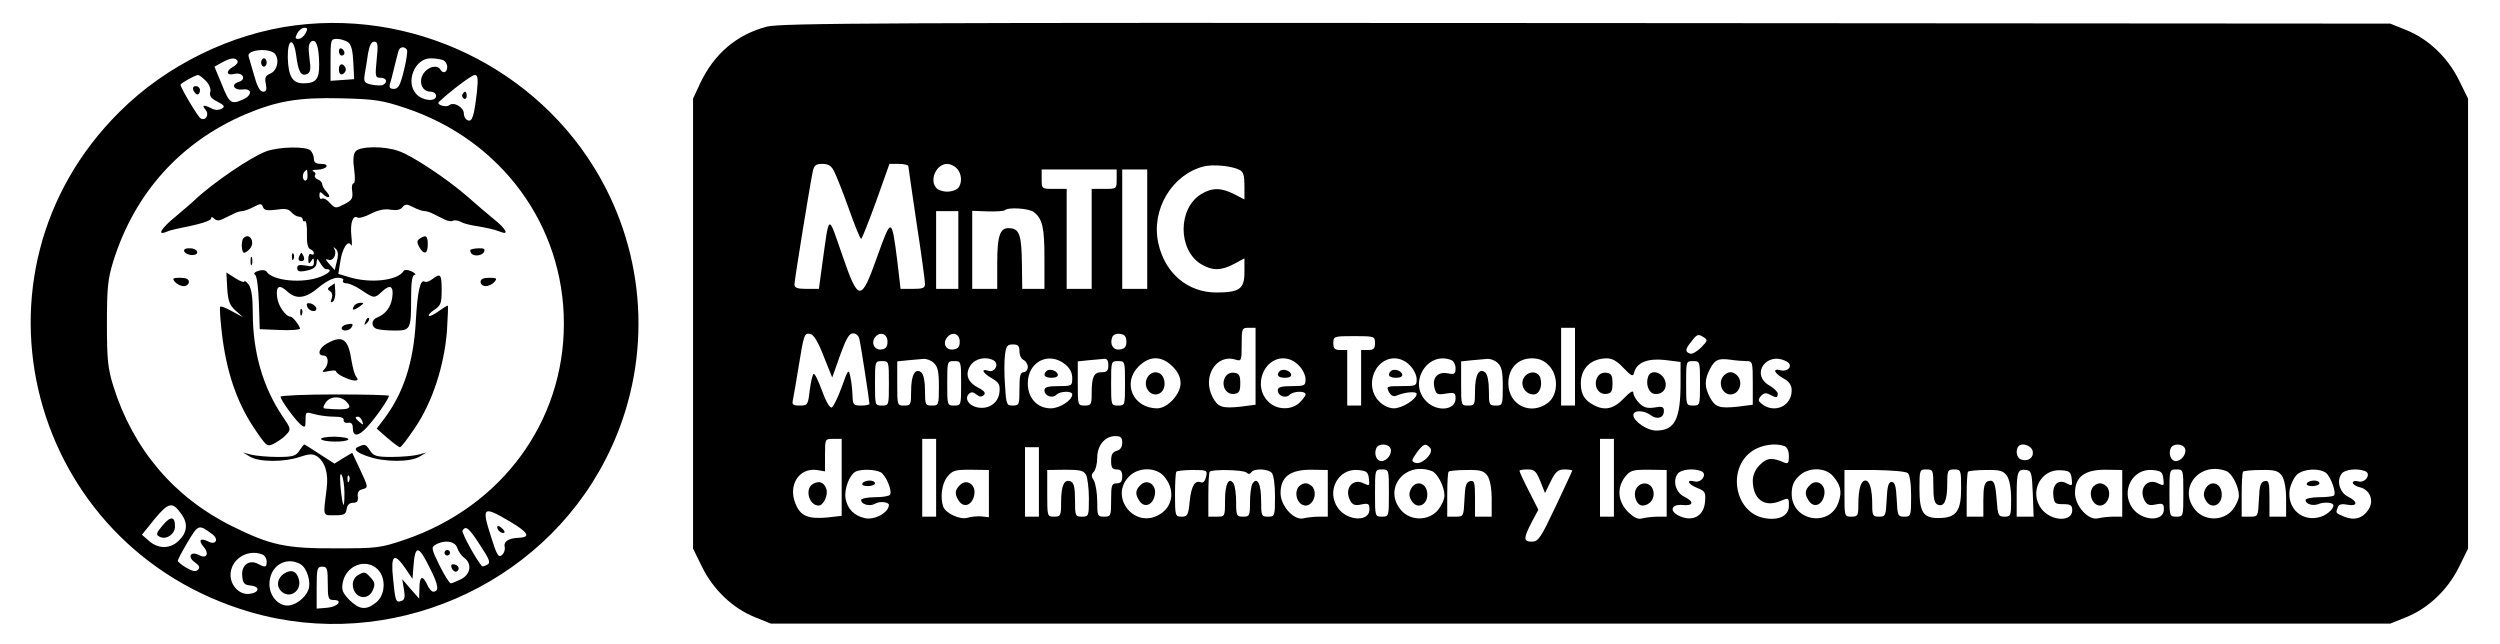 <?xml version="1.0" standalone="no"?>
<!DOCTYPE svg PUBLIC "-//W3C//DTD SVG 20010904//EN"
 "http://www.w3.org/TR/2001/REC-SVG-20010904/DTD/svg10.dtd">
<svg version="1.0" xmlns="http://www.w3.org/2000/svg"
 width="900pt" height="232pt" viewBox="0 0 900 232"
 preserveAspectRatio="xMidYMid meet">

<g transform="translate(0,232) scale(0.1,-0.1)"
fill="#000000" stroke="none">
<path d="M1065 2229 c-232 -29 -467 -144 -635 -312 -587 -583 -328 -1569 473
-1801 497 -144 1041 90 1277 550 158 307 158 671 0 978 -208 405 -659 642
-1115 585z m35 -29 c-6 -11 -17 -20 -26 -20 -12 0 -12 4 -4 20 6 11 17 20 26
20 12 0 12 -4 4 -20z m49 -110 c1 -54 -11 -70 -56 -70 -40 0 -55 24 -57 93 -1
68 21 75 30 9 8 -60 17 -77 38 -69 14 6 16 16 10 58 -5 38 -3 53 7 60 17 10
27 -17 28 -81z m104 78 c12 -9 17 -31 19 -73 l3 -60 -42 -3 -43 -3 0 75 c0 73
1 76 23 76 13 0 31 -6 40 -12z m103 -63 c-6 -61 -5 -65 14 -65 21 0 27 -15 10
-25 -6 -4 -24 -3 -41 0 -28 6 -30 10 -26 38 3 18 9 51 12 75 5 28 12 42 22 42
13 0 15 -10 9 -65z m109 36 c3 -6 -2 -39 -11 -75 -13 -53 -20 -66 -36 -66 -14
0 -18 5 -14 18 3 9 10 37 16 62 6 25 13 51 15 58 5 14 21 16 30 3z m-475 -15
c17 -22 8 -60 -17 -71 -17 -7 -21 -15 -16 -37 4 -21 2 -28 -10 -28 -11 0 -21
18 -32 58 -9 31 -18 62 -20 69 -8 24 75 32 95 9z m-135 -25 c3 -6 -4 -15 -15
-21 -28 -15 -26 -34 4 -26 30 7 45 -20 15 -29 -29 -9 -17 -31 15 -27 34 4 35
-21 1 -36 -42 -19 -49 -15 -76 53 l-27 65 27 15 c31 17 48 19 56 6z m739 3 c9
-3 16 -15 16 -25 0 -20 -15 -26 -25 -9 -11 18 -44 10 -60 -14 -20 -30 -6 -66
25 -66 11 0 20 -7 20 -15 0 -22 -46 -19 -70 5 -42 42 -8 130 50 130 16 0 35
-3 44 -6z m-853 -75 c12 -12 19 -29 16 -40 -4 -14 3 -24 26 -35 26 -14 28 -18
14 -26 -11 -5 -24 -5 -36 2 -28 14 -36 12 -21 -5 15 -18 0 -42 -18 -31 -10 6
-72 110 -72 121 0 5 51 34 63 35 4 0 16 -9 28 -21z m976 -39 c-10 -88 -17
-110 -33 -103 -8 3 -14 13 -14 24 0 23 -37 44 -53 30 -12 -9 -47 2 -37 12 39
37 118 97 129 97 11 0 13 -12 8 -60z m-257 -59 c345 -115 570 -422 570 -776 0
-354 -224 -658 -570 -777 -91 -31 -102 -32 -250 -32 -181 -1 -236 11 -375 80
-208 103 -356 277 -427 504 -20 65 -23 96 -23 225 0 129 3 160 23 225 77 245
241 427 472 527 118 50 195 63 350 59 120 -3 146 -7 230 -35z m-806 -1463 c23
-32 20 -65 -9 -93 -31 -32 -75 -32 -109 -2 l-25 22 46 57 c51 61 64 63 97 16z
m1181 -25 c66 -39 77 -57 34 -59 -37 -1 -57 -13 -52 -33 2 -9 -2 -23 -10 -29
-12 -11 -19 0 -39 65 -35 109 -30 113 67 56z m-1071 -46 c26 -19 12 -41 -15
-26 -27 14 -36 4 -17 -18 22 -25 13 -46 -14 -32 -31 17 -45 -5 -17 -25 17 -12
20 -19 12 -27 -8 -8 -19 -6 -42 7 -17 10 -31 22 -31 25 0 4 16 35 36 68 38 64
40 64 88 28z m964 -39 c35 -53 39 -64 26 -71 -9 -5 -17 -7 -19 -5 -22 25 -74
121 -70 128 12 19 23 10 63 -52z m-82 -10 c4 -13 15 -29 25 -36 29 -21 24 -59
-11 -77 -16 -8 -33 -15 -37 -15 -5 0 -23 29 -41 65 -29 59 -30 65 -14 74 32
19 70 13 78 -11z m-98 -74 c31 -61 34 -84 11 -84 -5 0 -15 11 -21 25 -16 36
-28 31 -28 -12 l-1 -38 -31 35 -30 35 6 -36 c5 -28 3 -38 -8 -42 -21 -8 -23
-2 -31 81 -9 85 4 95 45 35 l25 -37 3 40 c6 84 18 84 60 -2z m-604 50 c9 -3
16 -15 16 -25 0 -22 -4 -23 -31 -9 -32 17 -61 -5 -57 -43 2 -27 8 -33 31 -35
35 -4 31 -26 -6 -30 -34 -4 -67 29 -67 68 0 56 60 95 114 74z m136 -34 c25
-13 41 -65 30 -94 -11 -29 -47 -56 -75 -56 -35 0 -65 36 -65 77 0 64 57 101
110 73z m280 -20 c31 -31 27 -93 -6 -119 -36 -29 -60 -26 -96 9 -25 26 -29 36
-24 63 12 62 84 89 126 47z m-180 -50 c0 -54 2 -60 21 -60 36 0 15 -25 -24
-28 l-37 -3 0 75 c0 69 2 76 20 76 18 0 20 -7 20 -60z"/>
<path d="M1220 2136 c0 -9 5 -16 10 -16 6 0 10 4 10 9 0 6 -4 13 -10 16 -5 3
-10 -1 -10 -9z"/>
<path d="M1220 2070 c0 -13 5 -20 13 -17 6 2 12 10 12 17 0 7 -6 15 -12 18 -8
2 -13 -5 -13 -18z"/>
<path d="M940 2095 c0 -8 5 -15 10 -15 6 0 10 7 10 15 0 8 -4 15 -10 15 -5 0
-10 -7 -10 -15z"/>
<path d="M696 1995 c4 -8 10 -15 15 -15 5 0 9 7 9 15 0 8 -7 15 -15 15 -9 0
-12 -6 -9 -15z"/>
<path d="M1665 1981 c-3 -5 -1 -12 5 -16 5 -3 10 1 10 9 0 18 -6 21 -15 7z"/>
<path d="M958 1775 c-55 -20 -195 -116 -257 -175 -9 -9 -40 -35 -68 -59 -52
-42 -69 -70 -35 -56 9 4 26 9 37 11 87 17 125 29 125 38 0 6 4 6 11 -1 8 -8
18 -8 30 -2 11 5 28 14 39 19 11 6 25 10 32 10 7 0 26 7 41 15 25 13 29 13 34
-1 4 -11 15 -13 47 -9 32 5 45 3 55 -9 8 -9 20 -16 27 -16 8 0 14 -5 14 -11 0
-5 4 -8 8 -5 4 3 8 -18 7 -46 -1 -33 3 -52 12 -55 7 -3 13 -9 13 -15 0 -5 -4
-6 -10 -3 -6 3 -10 -4 -10 -17 0 -18 2 -20 10 -8 8 13 10 12 10 -4 0 -15 -5
-17 -30 -12 -23 4 -30 2 -30 -9 0 -11 7 -14 25 -11 34 6 45 14 45 34 1 13 3
12 13 -5 7 -12 16 -22 20 -22 24 1 16 -13 -16 -26 -64 -27 -176 -17 -198 18
-4 5 -17 6 -29 2 -13 -4 -18 -10 -12 -14 7 -4 12 -47 14 -101 l3 -95 73 -3
c39 -2 72 1 72 5 -1 11 -26 43 -34 43 -17 0 -44 38 -48 68 -6 42 7 50 36 23
32 -30 66 -26 113 14 25 21 52 35 68 35 15 0 24 -4 20 -10 -3 -5 2 -10 12 -10
10 0 35 -11 55 -25 45 -30 46 -30 74 -4 29 27 42 19 36 -23 -5 -34 -24 -59
-54 -71 -22 -8 -23 -33 -2 -41 9 -3 37 -6 64 -6 58 0 60 3 60 116 0 60 4 84
13 85 6 0 2 5 -11 12 -16 7 -26 7 -30 0 -22 -33 -118 -44 -194 -21 l-40 12 7
44 c7 49 29 81 39 59 3 -6 4 8 1 33 -5 46 5 77 22 67 6 -4 28 3 49 14 26 13
49 18 70 14 21 -3 35 -1 43 9 10 12 16 12 39 0 15 -8 33 -14 40 -14 7 0 21 -4
32 -10 11 -5 29 -15 40 -20 12 -6 25 -8 30 -5 5 3 18 2 27 -3 10 -6 34 -12 53
-15 43 -7 70 -13 93 -22 31 -13 18 12 -25 46 -23 19 -67 56 -97 83 -73 63
-196 145 -245 162 -52 19 -140 18 -156 -1 -8 -10 -10 -31 -5 -65 4 -29 3 -50
-2 -50 -5 0 -8 -13 -5 -29 3 -25 -1 -32 -28 -46 -31 -16 -33 -16 -52 4 -10 12
-23 19 -29 16 -5 -4 -9 2 -9 11 0 14 3 15 12 6 19 -19 33 -14 15 6 -10 10 -17
23 -17 29 0 6 -7 14 -16 17 -8 3 -13 10 -10 15 4 5 0 12 -6 14 -7 3 -1 6 14 6
35 1 48 21 14 21 -18 0 -26 5 -26 18 0 10 -5 23 -12 30 -16 16 -114 14 -160
-3z m149 -85 c1 -11 -2 -20 -8 -20 -10 0 -12 23 -2 33 9 9 9 10 10 -13z m106
-309 l-8 -33 -20 22 c-14 16 -15 19 -3 15 17 -7 32 20 22 38 -5 9 -4 9 5 1 8
-8 10 -21 4 -43z"/>
<path d="M877 1463 c-10 -9 -8 -53 2 -53 5 0 14 7 21 15 20 24 -2 59 -23 38z"/>
<path d="M1511 1461 c-10 -7 -11 -13 -2 -30 17 -30 31 -26 31 9 0 31 -6 36
-29 21z"/>
<path d="M663 1416 c5 -16 47 -20 47 -4 0 7 -11 14 -25 14 -16 1 -24 -3 -22
-10z"/>
<path d="M1694 1421 c-2 -2 -1 -8 2 -12 8 -14 41 -10 47 5 4 10 -2 13 -20 12
-13 0 -26 -3 -29 -5z"/>
<path d="M1051 1394 c0 -11 3 -14 6 -6 3 7 2 16 -1 19 -3 4 -6 -2 -5 -13z"/>
<path d="M1076 1395 c-3 -9 0 -15 9 -15 9 0 12 6 9 15 -4 8 -7 15 -9 15 -2 0
-5 -7 -9 -15z"/>
<path d="M902 1380 c0 -14 2 -19 5 -12 2 6 2 18 0 25 -3 6 -5 1 -5 -13z"/>
<path d="M818 1282 c3 -47 9 -61 30 -80 l27 -24 -39 21 c-21 12 -41 20 -43 17
-3 -3 0 -47 6 -98 16 -134 52 -241 111 -332 51 -76 51 -76 78 -62 15 8 35 22
44 33 16 17 15 21 -14 63 -71 105 -108 231 -108 374 0 57 -5 88 -15 102 -8 10
-15 15 -15 11 0 -5 -15 0 -32 11 l-33 21 3 -57z"/>
<path d="M1556 1315 c-10 -8 -23 -12 -27 -9 -16 10 -26 -34 -32 -141 -8 -149
-44 -260 -115 -354 l-26 -34 39 -34 c21 -18 41 -33 45 -33 4 0 28 31 54 70 62
91 105 222 115 348 3 50 5 92 3 92 -2 0 -17 -9 -34 -21 -16 -12 -32 -19 -34
-16 -3 3 6 13 20 22 23 15 26 24 26 71 0 57 -4 62 -34 39z"/>
<path d="M630 1305 c7 -8 21 -15 31 -15 11 0 19 7 19 15 0 10 -10 15 -31 15
-27 0 -30 -2 -19 -15z"/>
<path d="M1730 1305 c0 -8 8 -15 19 -15 10 0 24 7 31 15 11 13 8 15 -19 15
-21 0 -31 -5 -31 -15z"/>
<path d="M1190 1290 c-12 -8 -12 -12 -2 -18 8 -5 10 -16 6 -27 -5 -12 -4 -16
4 -11 6 4 10 20 9 36 -1 17 -2 30 -2 30 0 0 -7 -5 -15 -10z"/>
<path d="M1106 1216 c7 -19 38 -22 32 -3 -3 6 -12 13 -21 15 -12 2 -15 -1 -11
-12z"/>
<path d="M1275 1219 c-11 -17 -2 -18 19 -3 17 12 17 14 4 14 -9 0 -20 -5 -23
-11z"/>
<path d="M1081 1194 c0 -11 3 -14 6 -6 3 7 2 16 -1 19 -3 4 -6 -2 -5 -13z"/>
<path d="M1316 1163 c-6 -14 -5 -15 5 -6 7 7 10 15 7 18 -3 3 -9 -2 -12 -12z"/>
<path d="M1248 1152 c-10 -2 -18 -8 -18 -13 0 -13 27 -11 35 2 9 13 4 16 -17
11z"/>
<path d="M1178 1084 c-30 -16 -38 -44 -13 -44 18 0 20 -31 3 -49 -11 -11 -8
-12 15 -7 15 3 27 3 27 -1 0 -10 49 -33 68 -33 10 0 12 4 5 13 -6 6 -13 32
-17 56 -12 81 -32 96 -88 65z"/>
<path d="M1010 892 c0 -12 52 -83 73 -101 15 -12 17 -10 17 17 0 30 1 30 32
21 18 -5 50 -9 70 -9 25 0 37 -4 35 -12 -1 -7 6 -12 16 -10 11 2 17 -4 17 -17
0 -34 19 -34 51 1 30 32 79 102 79 113 0 3 -88 5 -195 5 -107 0 -195 -4 -195
-8z m236 -17 c27 -27 10 -33 -74 -26 -10 1 -10 5 0 21 15 24 53 26 74 5z m58
-71 c5 -14 4 -15 -9 -4 -17 14 -19 20 -6 20 5 0 12 -7 15 -16z"/>
<path d="M1156 739 c7 -11 91 -12 98 -1 3 5 -19 9 -49 10 -30 0 -52 -4 -49 -9z"/>
<path d="M1078 698 c-13 -20 -24 -23 -79 -23 -35 0 -77 4 -94 8 l-30 8 25 -15
c32 -20 125 -20 179 -1 33 11 46 12 61 3 30 -19 43 -62 36 -116 -13 -104 -15
-97 29 -97 34 0 40 3 43 23 2 14 10 22 23 22 15 0 19 6 17 22 -2 15 3 24 18
27 20 6 20 7 -9 69 l-29 62 -32 -19 -32 -20 -53 34 c-29 19 -54 35 -56 35 -1
0 -9 -10 -17 -22z m162 -152 c0 -65 -6 -56 -14 19 -3 40 -2 55 4 45 5 -8 10
-37 10 -64z m17 42 c-3 -8 -6 -5 -6 6 -1 11 2 17 5 13 3 -3 4 -12 1 -19z"/>
<path d="M1293 713 c-24 -9 -13 -21 34 -37 59 -20 150 -20 183 0 l25 15 -30
-8 c-16 -4 -59 -8 -94 -8 -55 0 -66 3 -79 23 -15 23 -18 24 -39 15z"/>
<path d="M585 428 c-23 -27 -24 -33 -11 -40 23 -13 56 8 56 37 0 37 -16 38
-45 3z"/>
<path d="M1790 422 c0 -12 19 -26 26 -19 2 2 -2 10 -11 17 -9 8 -15 8 -15 2z"/>
<path d="M1600 330 c0 -5 5 -10 10 -10 6 0 10 5 10 10 0 6 -4 10 -10 10 -5 0
-10 -4 -10 -10z"/>
<path d="M1626 275 c4 -9 11 -14 16 -13 15 5 11 23 -6 26 -11 2 -14 -2 -10
-13z"/>
<path d="M1021 254 c-23 -17 -27 -44 -9 -62 30 -30 75 0 64 42 -8 31 -28 38
-55 20z"/>
<path d="M1288 249 c-10 -5 -18 -20 -18 -32 0 -49 53 -64 72 -22 9 21 8 28 -7
45 -21 23 -23 23 -47 9z"/>
<path d="M2760 2224 c-109 -29 -189 -98 -239 -203 l-26 -56 0 -810 0 -810 33
-67 c40 -81 110 -148 190 -180 l57 -23 2915 0 2915 0 57 23 c80 32 150 99 190
180 l33 67 0 810 0 810 -33 67 c-40 81 -110 148 -190 180 l-57 23 -2895 2
c-2525 2 -2902 0 -2950 -13z m243 -521 c8 -16 32 -76 53 -135 21 -60 41 -108
44 -108 3 0 27 61 54 135 l48 135 34 0 c19 0 34 -4 34 -8 0 -4 14 -98 30 -207
17 -109 30 -207 30 -217 0 -15 -8 -18 -44 -18 l-44 0 -12 103 c-20 155 -21
155 -71 16 -60 -169 -68 -168 -128 6 -51 147 -45 150 -71 -37 l-12 -88 -44 0
c-34 0 -44 4 -44 16 0 15 54 348 66 407 5 22 11 27 35 27 21 0 32 -7 42 -27z
m441 11 c19 -18 21 -55 4 -72 -7 -7 -24 -12 -38 -12 -14 0 -31 5 -38 12 -28
28 -2 88 38 88 10 0 26 -7 34 -16z m1019 -6 c13 -6 17 -21 17 -57 l0 -49 -37
19 c-47 24 -80 24 -119 0 -84 -51 -84 -201 0 -252 40 -24 72 -24 119 1 l37 20
0 -50 c0 -60 -18 -73 -101 -73 -103 0 -185 69 -209 177 -27 121 49 248 164
277 34 8 101 2 129 -13z m-443 -33 c0 -35 0 -35 -45 -35 l-45 0 0 -180 0 -180
-45 0 -45 0 0 180 0 180 -45 0 c-45 0 -45 0 -45 35 l0 35 135 0 135 0 0 -35z
m110 -180 l0 -215 -45 0 -45 0 0 215 0 215 45 0 45 0 0 -215z m-409 62 c32
-24 39 -56 39 -166 l0 -111 -40 0 -40 0 -1 83 c-1 106 -8 131 -39 135 -39 6
-50 -21 -50 -125 l0 -93 -45 0 -45 0 0 141 0 140 55 -2 c30 -1 58 1 62 4 11
12 87 7 104 -6z m-271 -137 l0 -140 -40 0 -40 0 0 140 0 140 40 0 40 0 0 -140z
m1070 -419 l0 -138 -54 -7 c-66 -7 -82 -2 -101 35 -38 73 14 157 84 134 20 -6
21 -3 21 54 0 58 1 61 25 61 l25 0 0 -139z m1150 -1 l0 -140 -25 0 -25 0 0
140 0 140 25 0 25 0 0 -140z m-2705 38 l31 -77 28 79 c22 61 33 80 47 80 11 0
21 -9 23 -22 6 -25 36 -222 36 -232 0 -3 -13 -6 -30 -6 -28 0 -30 3 -31 38 -1
20 -4 51 -8 67 -6 28 -8 26 -31 -39 -14 -38 -30 -71 -36 -73 -7 -2 -22 24 -35
61 -13 35 -26 63 -30 60 -4 -2 -10 -29 -14 -59 -6 -53 -8 -55 -36 -55 -25 0
-29 3 -24 23 2 12 12 65 20 117 19 118 21 122 42 118 12 -2 29 -30 48 -80z
m230 52 c0 -18 -6 -26 -21 -28 -26 -4 -40 24 -23 45 18 21 44 11 44 -17z m260
0 c0 -18 -6 -26 -23 -28 -27 -4 -40 22 -22 44 19 22 45 13 45 -16z m600 0 c0
-18 -6 -26 -23 -28 -24 -4 -38 18 -28 44 3 9 15 14 28 12 17 -2 23 -10 23 -28z
m2069 -21 c-15 -15 -33 -25 -40 -22 -19 7 -18 16 7 46 17 23 23 25 39 15 19
-12 19 -13 -6 -39z m-1174 16 c0 -20 -5 -25 -25 -25 l-25 0 0 -100 0 -100 -25
0 -25 0 0 100 0 100 -25 0 c-20 0 -25 5 -25 25 0 24 2 25 75 25 73 0 75 -1 75
-25z m-1280 -30 c0 -14 7 -28 15 -31 8 -4 15 -15 15 -25 0 -10 -7 -19 -15 -19
-12 0 -15 -13 -15 -60 0 -56 -1 -60 -24 -60 -22 0 -24 4 -28 73 -3 39 -3 89 0
110 4 31 8 37 28 37 19 0 24 -5 24 -25z m-308 -42 c14 -13 18 -31 18 -85 0
-66 -1 -68 -25 -68 -24 0 -25 3 -25 54 0 32 -5 58 -13 65 -22 18 -37 -8 -37
-66 0 -50 -1 -53 -25 -53 -25 0 -25 1 -25 79 l0 80 38 4 c20 2 46 4 56 5 11 1
28 -5 38 -15z m216 9 c20 -13 3 -44 -19 -37 -30 10 -22 -8 12 -27 25 -15 30
-23 27 -50 -4 -40 -41 -64 -82 -54 -30 7 -44 32 -28 48 8 8 16 7 27 -2 11 -9
19 -10 27 -2 7 7 2 15 -20 26 -39 20 -49 49 -28 81 17 25 57 33 84 17z m256
-13 c17 -14 26 -30 26 -50 0 -28 -1 -29 -50 -29 -38 0 -50 -4 -50 -15 0 -20
28 -31 43 -16 13 13 57 15 57 1 0 -21 -45 -50 -77 -50 -49 0 -83 37 -83 90 0
77 74 116 134 69z m156 -4 c0 -20 -5 -25 -24 -25 -28 0 -36 -16 -36 -76 0 -40
-2 -44 -25 -44 -25 0 -25 1 -25 79 l0 80 38 4 c20 2 45 4 55 5 12 2 17 -5 17
-23z m231 -4 c20 -20 29 -39 29 -61 0 -39 -47 -90 -84 -90 -87 0 -127 91 -67
151 40 39 82 39 122 0z m454 4 c14 -13 25 -36 25 -50 0 -23 -3 -25 -50 -25
-38 0 -50 -4 -50 -15 0 -20 28 -31 43 -16 13 13 57 15 57 1 0 -5 -10 -18 -22
-30 -31 -28 -83 -26 -113 5 -54 53 -18 155 55 155 19 0 40 -9 55 -25z m400 0
c14 -13 25 -36 25 -50 0 -24 -3 -25 -55 -25 -53 0 -55 -1 -45 -21 8 -14 17
-18 28 -13 31 13 72 16 72 6 0 -19 -52 -52 -82 -52 -17 0 -39 10 -53 25 -54
53 -18 155 55 155 19 0 40 -9 55 -25z m149 19 c9 -3 16 -17 16 -30 0 -20 -4
-23 -28 -18 -36 7 -57 -16 -48 -52 6 -24 11 -26 41 -21 32 5 35 3 35 -18 0
-42 -67 -49 -105 -10 -67 66 3 182 89 149z m168 -11 c14 -13 18 -31 18 -85 0
-66 -1 -68 -25 -68 -24 0 -25 3 -25 54 0 32 -5 58 -13 65 -22 18 -37 -8 -37
-66 0 -50 -1 -53 -25 -53 -25 0 -25 1 -25 79 l0 80 38 4 c20 2 46 4 56 5 11 1
28 -5 38 -15z m183 -8 c36 -35 35 -105 -1 -134 -62 -49 -144 -10 -144 69 0 54
34 90 85 90 25 0 44 -8 60 -25z m270 -10 c29 -30 34 -32 38 -16 9 36 49 52
111 45 l56 -7 0 -76 c0 -131 -21 -171 -88 -171 -33 0 -82 34 -82 56 0 18 39
18 63 -1 23 -17 47 -9 47 15 0 16 -6 18 -34 13 -26 -4 -39 0 -55 16 -11 11
-21 28 -21 37 0 10 -12 3 -34 -20 -36 -38 -69 -46 -109 -24 -33 17 -46 39 -46
78 0 54 36 89 93 90 20 0 38 -10 61 -35z m443 25 c21 0 22 -4 22 -79 l0 -78
-54 -7 c-66 -7 -82 -2 -101 35 -19 36 -19 62 0 99 18 35 30 41 75 35 19 -3 45
-5 58 -5z m143 -1 c26 -13 8 -39 -21 -32 -30 8 -24 -10 10 -29 22 -12 30 -25
30 -44 0 -55 -60 -83 -105 -50 -16 12 -17 16 -6 30 10 11 18 13 31 6 24 -13
30 -13 30 3 0 6 -14 20 -30 29 -70 40 -10 125 61 87z m-3231 -79 c0 -79 0 -80
-25 -80 -25 0 -25 1 -25 80 0 79 0 80 25 80 25 0 25 -1 25 -80z m260 0 c0 -79
0 -80 -25 -80 -25 0 -25 1 -25 80 0 79 0 80 25 80 25 0 25 -1 25 -80z m590 0
c0 -79 0 -80 -25 -80 -25 0 -25 1 -25 80 0 79 0 80 25 80 25 0 25 -1 25 -80z
m2070 0 c0 -79 0 -80 -25 -80 -25 0 -25 1 -25 80 0 79 0 80 25 80 25 0 25 -1
25 -80z m-2080 -214 c0 -15 -7 -26 -20 -29 -15 -4 -20 -14 -20 -36 0 -24 4
-31 20 -31 15 0 20 -7 20 -25 0 -18 -5 -25 -20 -25 -18 0 -20 -7 -20 -60 0
-57 -1 -60 -25 -60 -24 0 -25 3 -25 55 0 30 -6 64 -12 75 -10 15 -10 22 0 32
6 6 12 29 12 50 0 45 28 78 65 78 20 0 25 -5 25 -24z m-1010 -125 l0 -138 -52
-6 c-69 -6 -96 5 -114 49 -28 67 12 131 77 122 l29 -5 0 59 c0 58 0 58 30 58
l30 0 0 -139z m340 -1 l0 -140 -25 0 -25 0 0 140 0 140 25 0 25 0 0 -140z
m2440 0 l0 -140 -25 0 -25 0 0 140 0 140 25 0 25 0 0 -140z m-804 105 c7 -18
-13 -45 -33 -45 -17 0 -27 24 -19 45 7 20 45 19 52 0z m143 2 c14 -18 -31 -62
-54 -53 -15 5 -14 9 5 36 24 33 32 36 49 17z m1275 7 c10 -4 16 -18 16 -36 0
-25 -3 -29 -17 -23 -44 19 -62 17 -87 -8 -17 -17 -26 -37 -26 -57 0 -66 41
-98 98 -74 32 13 32 13 32 -17 0 -36 -36 -54 -89 -44 -107 20 -135 180 -42
242 33 22 83 29 115 17z m894 -20 c3 -23 -18 -37 -43 -28 -16 6 -20 35 -8 48
14 14 48 1 51 -20z m548 11 c7 -18 -13 -45 -33 -45 -17 0 -27 24 -19 45 7 20
45 19 52 0z m-4126 -120 l0 -125 -25 0 -25 0 0 125 0 125 25 0 25 0 0 -125z
m-570 35 c19 -10 43 -67 34 -81 -3 -5 -27 -9 -55 -9 -27 0 -49 -5 -49 -10 0
-16 31 -24 49 -14 17 11 51 7 51 -4 -1 -28 -53 -56 -88 -47 -38 9 -61 33 -68
70 -6 34 15 89 38 98 22 9 68 7 88 -3z m390 -77 l0 -85 -27 3 c-16 1 -38 -1
-50 -5 -26 -8 -77 15 -87 39 -12 33 -6 83 14 108 19 24 28 26 85 26 l65 -1 0
-85z m350 67 c5 -10 10 -48 10 -84 0 -64 -1 -66 -25 -66 -24 0 -25 3 -25 60 0
46 -4 62 -16 67 -23 9 -34 -15 -34 -74 0 -50 -2 -53 -25 -53 -25 0 -25 1 -25
84 l0 84 65 1 c54 0 66 -3 75 -19z m278 -2 c45 -49 36 -115 -19 -143 -89 -47
-176 69 -104 140 32 33 93 34 123 3z m154 -4 c-3 -14 -10 -23 -17 -21 -23 10
-36 -11 -42 -66 -5 -52 -8 -57 -29 -57 -23 0 -24 3 -24 78 0 43 2 81 5 84 3 3
30 6 59 6 51 0 53 -1 48 -24z m145 15 c7 -7 13 -6 18 1 9 14 58 13 73 -2 7 -7
12 -42 12 -85 0 -71 -1 -73 -25 -73 -24 0 -25 3 -25 59 0 59 -14 86 -31 60 -5
-8 -9 -38 -9 -66 0 -50 -2 -53 -25 -53 -23 0 -25 3 -25 53 0 28 -4 58 -9 66
-17 26 -31 -1 -31 -60 0 -59 0 -59 -30 -59 l-30 0 0 78 c0 43 2 81 5 84 10 9
119 7 132 -3z m293 -75 l0 -84 -32 0 c-18 0 -43 -3 -55 -6 -34 -9 -83 44 -83
91 0 58 34 84 109 84 l61 -1 0 -84z m148 53 c3 -26 2 -27 -17 -18 -40 22 -73
-17 -51 -60 9 -17 18 -20 41 -15 25 5 29 3 29 -18 0 -46 -81 -42 -114 6 -42
60 1 142 72 136 32 -3 37 -7 40 -31z m72 -52 c0 -84 0 -85 -25 -85 -25 0 -25
1 -25 85 0 84 0 85 25 85 25 0 25 -1 25 -85z m155 79 c20 -8 45 -56 45 -88 0
-14 -11 -37 -24 -53 -34 -39 -98 -39 -132 0 -66 77 13 178 111 141z m200 -17
c9 -14 15 -44 15 -84 l0 -63 -30 0 -30 0 0 66 c0 57 -2 65 -17 62 -15 -3 -19
-16 -21 -66 -3 -61 -3 -62 -32 -62 l-30 0 0 78 c0 43 2 81 5 84 3 3 32 6 65 6
50 1 62 -3 75 -21z m190 -19 l17 -43 21 43 c17 34 26 42 49 42 15 0 28 -2 28
-4 0 -2 -27 -60 -60 -130 -53 -112 -62 -126 -85 -126 -31 0 -31 12 -1 70 l24
45 -34 67 c-19 37 -34 70 -34 73 0 3 13 5 29 5 25 0 31 -6 46 -42z m455 -44
l0 -84 -32 0 c-18 0 -43 -3 -55 -6 -16 -5 -30 2 -53 24 -36 37 -40 86 -10 125
19 24 28 26 85 26 l65 -1 0 -84z m124 80 c24 -9 2 -44 -24 -37 -32 8 -23 -11
11 -24 27 -11 30 -15 27 -50 -4 -49 -42 -72 -89 -52 -41 17 -35 45 9 41 39 -4
42 12 5 30 -31 15 -43 59 -22 84 12 14 55 19 83 8z m473 -16 c29 -33 35 -57
22 -95 -30 -93 -169 -70 -169 29 0 28 7 46 25 63 32 33 93 34 122 3z m271 9
c7 -6 12 -36 12 -83 0 -72 -1 -74 -25 -74 -23 0 -24 4 -27 63 -2 47 -7 62 -18
62 -11 0 -16 -15 -18 -62 -3 -59 -4 -63 -27 -63 -23 0 -25 4 -25 43 0 55 -9
87 -25 87 -16 0 -25 -32 -25 -87 0 -39 -2 -43 -25 -43 -25 0 -25 1 -25 84 l0
84 108 0 c59 -1 113 -5 120 -11z m92 -47 c0 -46 4 -62 16 -67 23 -9 34 15 34
75 0 49 2 52 25 52 24 0 25 -2 25 -68 0 -83 -18 -107 -82 -107 -55 0 -68 21
-68 107 0 66 1 68 25 68 24 0 25 -3 25 -60z m265 37 c9 -14 15 -44 15 -84 0
-60 -1 -63 -24 -63 -22 0 -24 5 -28 60 -5 65 -10 75 -33 67 -11 -5 -15 -22
-15 -67 l0 -60 -30 0 -30 0 0 78 c0 43 2 81 5 84 3 3 32 6 65 6 50 1 62 -3 75
-21z m93 -64 l3 -83 -31 0 -30 0 0 78 c0 85 4 94 35 90 18 -3 20 -11 23 -85z
m140 54 c3 -26 2 -28 -18 -17 -30 16 -52 -4 -48 -44 3 -28 6 -31 36 -31 26 0
32 -4 32 -22 0 -43 -75 -40 -110 4 -47 60 -4 146 70 140 30 -2 35 -6 38 -30z
m182 -53 l0 -84 -32 0 c-18 0 -43 -3 -55 -6 -34 -9 -83 44 -83 91 0 58 34 84
109 84 l61 -1 0 -84z m148 53 c3 -26 2 -27 -17 -18 -40 22 -73 -17 -51 -60 9
-17 18 -20 41 -15 25 5 29 3 29 -18 0 -46 -81 -42 -114 6 -42 60 1 142 72 136
32 -3 37 -7 40 -31z m72 -52 c0 -84 0 -85 -25 -85 -25 0 -25 1 -25 85 0 84 0
85 25 85 25 0 25 -1 25 -85z m155 79 c20 -8 45 -56 45 -88 0 -14 -11 -37 -24
-53 -34 -39 -98 -39 -132 0 -66 77 13 178 111 141z m200 -17 c9 -14 15 -44 15
-84 l0 -63 -30 0 -30 0 0 66 c0 57 -2 65 -17 62 -15 -3 -19 -16 -21 -66 -3
-61 -3 -62 -32 -62 l-30 0 0 78 c0 43 2 81 5 84 3 3 32 6 65 6 50 1 62 -3 75
-21z m158 11 c18 -14 39 -73 29 -82 -3 -3 -27 -6 -54 -6 -26 0 -48 -5 -48 -10
0 -15 27 -23 48 -14 15 6 43 6 50 -1 10 -9 -15 -36 -42 -45 -66 -22 -124 28
-113 98 4 20 16 45 28 55 25 20 78 22 102 5z m141 6 c24 -9 2 -44 -24 -37 -11
3 -20 1 -20 -5 0 -5 11 -13 25 -16 37 -9 52 -48 32 -80 -21 -32 -51 -41 -88
-26 -32 14 -31 12 -23 34 4 11 14 13 35 9 37 -7 38 11 2 29 -31 15 -43 59 -22
84 12 14 55 19 83 8z"/>
<path d="M4410 961 c-15 -29 4 -63 33 -59 18 2 22 10 22 38 0 28 -4 36 -22 38
-14 2 -26 -4 -33 -17z"/>
<path d="M3767 984 c-14 -14 -6 -24 19 -24 16 0 24 5 22 13 -5 14 -31 21 -41
11z"/>
<path d="M4130 960 c-14 -26 3 -60 30 -60 25 0 40 29 29 58 -10 28 -45 29 -59
2z"/>
<path d="M4607 984 c-14 -14 -6 -24 19 -24 16 0 24 5 22 13 -5 14 -31 21 -41
11z"/>
<path d="M5007 984 c-14 -14 -6 -24 19 -24 16 0 24 5 22 13 -5 14 -31 21 -41
11z"/>
<path d="M5492 968 c-25 -25 -6 -68 29 -68 21 0 33 31 24 60 -7 22 -35 26 -53
8z"/>
<path d="M5750 961 c-15 -29 4 -63 33 -59 18 2 22 10 22 38 0 28 -4 36 -22 38
-14 2 -26 -4 -33 -17z"/>
<path d="M5934 966 c-11 -28 1 -61 22 -64 31 -4 50 23 36 53 -13 27 -49 34
-58 11z"/>
<path d="M6200 960 c-14 -26 3 -60 30 -60 27 0 44 34 30 60 -6 11 -19 20 -30
20 -11 0 -24 -9 -30 -20z"/>
<path d="M2927 578 c-31 -17 -15 -78 20 -78 17 0 35 37 28 59 -7 24 -26 32
-48 19z"/>
<path d="M3105 580 c-4 -6 5 -10 19 -10 14 0 26 5 26 10 0 6 -9 10 -19 10 -11
0 -23 -4 -26 -10z"/>
<path d="M3456 574 c-20 -19 -20 -35 -2 -60 19 -25 50 -9 54 29 4 34 -29 54
-52 31z"/>
<path d="M4106 574 c-20 -19 -20 -35 -2 -60 19 -25 50 -9 54 29 4 34 -29 54
-52 31z"/>
<path d="M4672 563 c-14 -26 3 -63 28 -63 25 0 42 37 28 63 -5 9 -17 17 -28
17 -11 0 -23 -8 -28 -17z"/>
<path d="M5080 561 c-8 -15 -8 -27 0 -41 20 -38 63 -18 58 26 -4 37 -41 46
-58 15z"/>
<path d="M5890 560 c-12 -23 2 -60 23 -60 31 1 50 34 35 63 -12 23 -45 22 -58
-3z"/>
<path d="M6516 574 c-20 -19 -20 -35 -2 -60 19 -25 50 -9 54 29 4 34 -29 54
-52 31z"/>
<path d="M7532 563 c-14 -26 3 -63 28 -63 25 0 42 37 28 63 -5 9 -17 17 -28
17 -11 0 -23 -8 -28 -17z"/>
<path d="M7940 561 c-8 -15 -8 -27 0 -41 20 -38 63 -18 58 26 -4 37 -41 46
-58 15z"/>
<path d="M8305 580 c-4 -6 5 -10 19 -10 14 0 26 5 26 10 0 6 -9 10 -19 10 -11
0 -23 -4 -26 -10z"/>
</g>
</svg>
